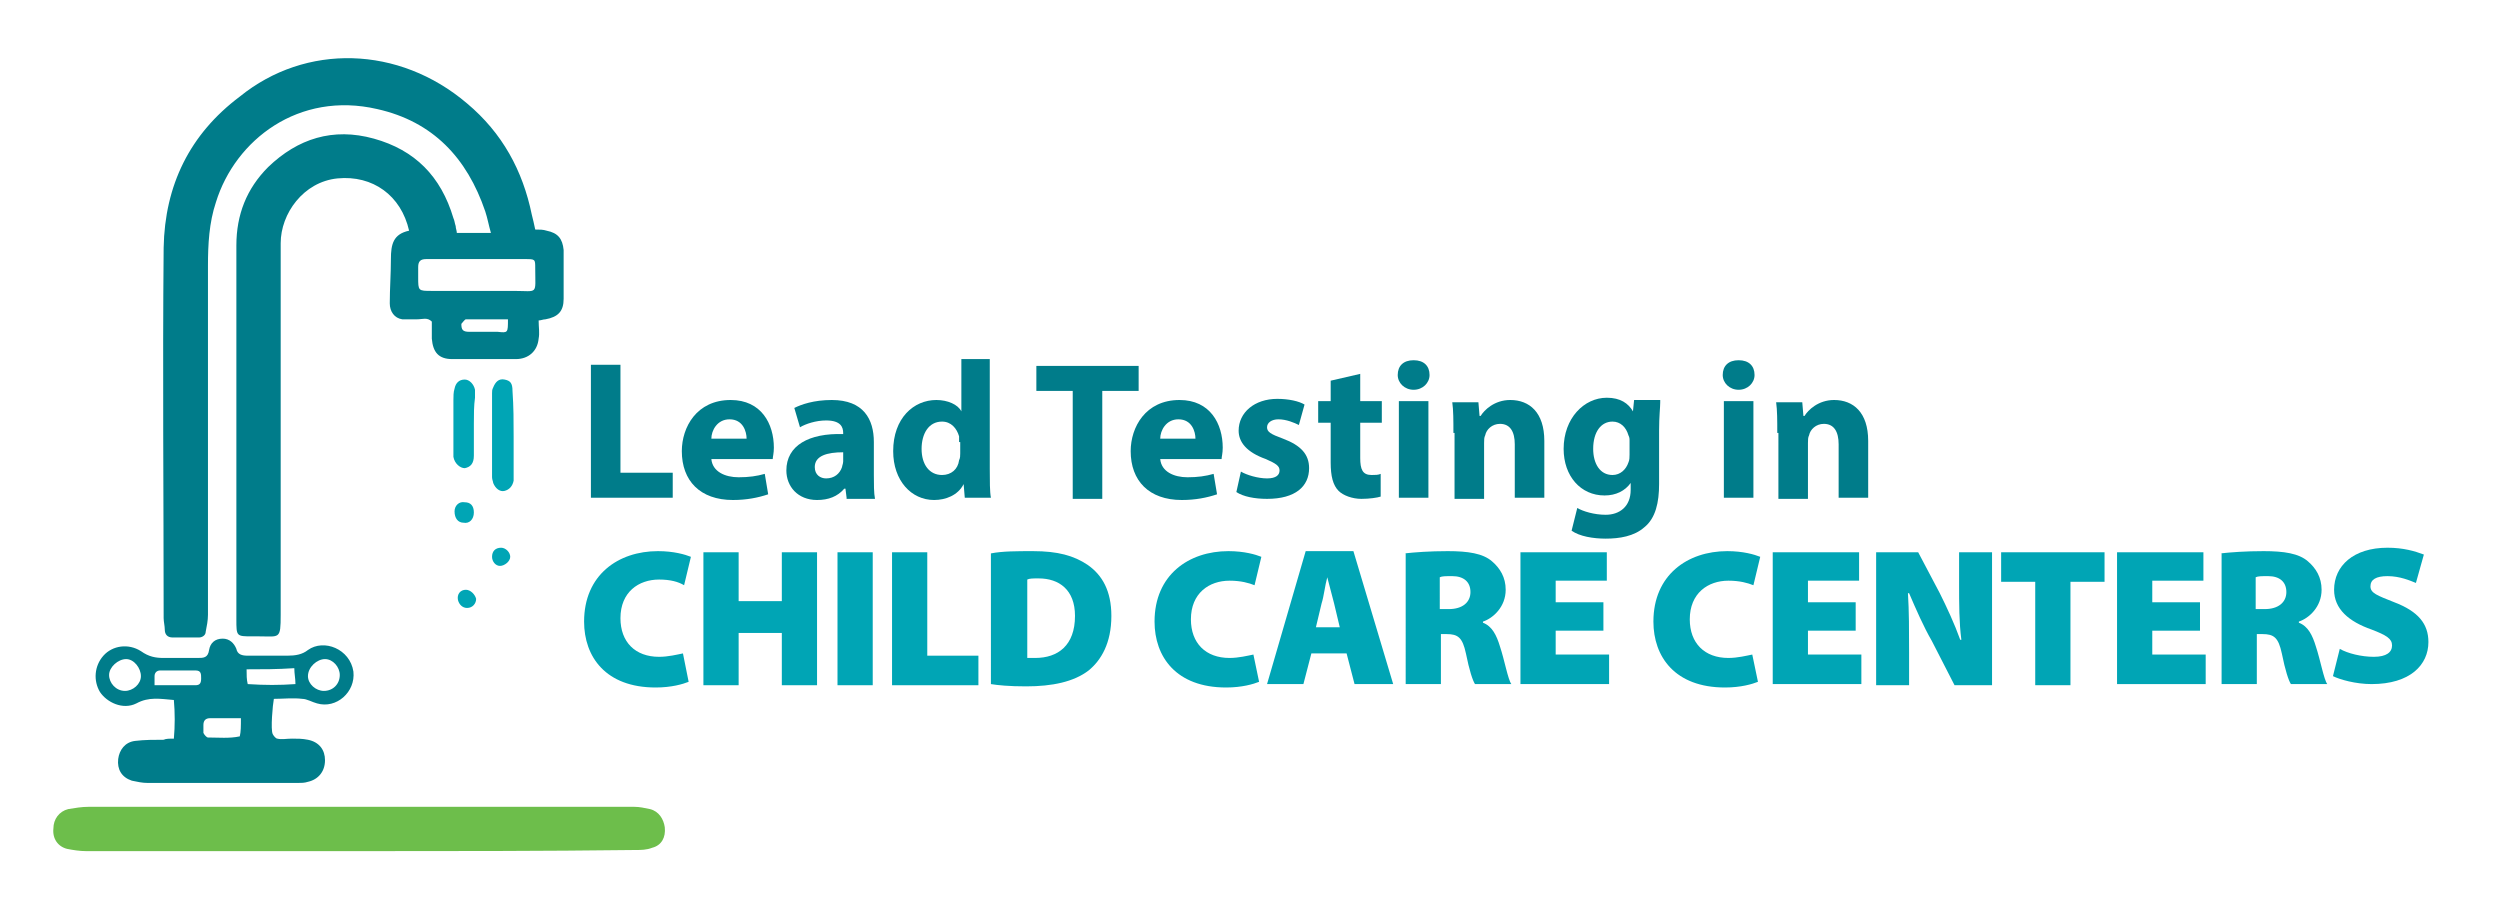 <?xml version="1.0" encoding="utf-8"?>
<!-- Generator: Adobe Illustrator 26.5.0, SVG Export Plug-In . SVG Version: 6.00 Build 0)  -->
<svg version="1.1" id="Layer_1" xmlns="http://www.w3.org/2000/svg" xmlns:xlink="http://www.w3.org/1999/xlink" x="0px" y="0px"
	 viewBox="0 0 220 80" style="enable-background:new 0 0 220 80;" xml:space="preserve">
<style type="text/css">
	.st0{opacity:0;}
	.st1{fill:#FFFFFF;}
	.st2{fill:#007C8A;}
	.st3{fill:#00A5B5;}
	.st4{fill:#6DBE4B;}
	.st5{fill:#E8E8E8;}
	.st6{fill:#035157;}
</style>
<g class="st0">
	<rect class="st1" width="220" height="80"/>
</g>
<g>
	<path class="st2" d="M52,32.1h2.6v9.5h4.6v2.2H52V32.1z"/>
	<path class="st2" d="M62.6,40.4c0.1,1.1,1.2,1.6,2.4,1.6c0.9,0,1.6-0.1,2.3-0.3l0.3,1.8c-0.9,0.3-1.9,0.5-3.1,0.5
		c-2.9,0-4.5-1.7-4.5-4.3c0-2.1,1.3-4.5,4.3-4.5c2.7,0,3.8,2.1,3.8,4.2c0,0.5-0.1,0.8-0.1,1H62.6z M65.7,38.6c0-0.6-0.3-1.7-1.5-1.7
		c-1.1,0-1.6,1-1.6,1.7H65.7z"/>
	<path class="st2" d="M74.5,43.8L74.4,43h-0.1c-0.6,0.7-1.4,1-2.4,1c-1.7,0-2.7-1.2-2.7-2.6c0-2.2,2-3.3,5-3.2v-0.1
		c0-0.5-0.2-1.1-1.5-1.1c-0.9,0-1.8,0.3-2.3,0.6l-0.5-1.7c0.6-0.3,1.7-0.7,3.3-0.7c2.8,0,3.7,1.7,3.7,3.7v2.9c0,0.8,0,1.6,0.1,2.1
		H74.5z M74.2,39.8c-1.4,0-2.5,0.3-2.5,1.3c0,0.7,0.5,1,1,1c0.7,0,1.2-0.4,1.4-1c0-0.1,0.1-0.3,0.1-0.5V39.8z"/>
	<path class="st2" d="M87.1,31.5v9.8c0,1,0,2,0.1,2.5h-2.3l-0.1-1.2h0c-0.5,1-1.6,1.4-2.6,1.4c-2,0-3.6-1.7-3.6-4.3
		c0-2.9,1.8-4.5,3.8-4.5c1,0,1.9,0.4,2.2,1h0v-4.6H87.1z M84.4,38.9c0-0.1,0-0.3,0-0.5c-0.2-0.7-0.7-1.3-1.5-1.3
		c-1.2,0-1.8,1.1-1.8,2.4c0,1.4,0.7,2.3,1.8,2.3c0.8,0,1.4-0.5,1.5-1.3c0.1-0.2,0.1-0.4,0.1-0.6V38.9z"/>
	<path class="st2" d="M94.3,34.4h-3.1v-2.2h9v2.2H97v9.5h-2.6V34.4z"/>
	<path class="st2" d="M102.1,40.4c0.1,1.1,1.2,1.6,2.4,1.6c0.9,0,1.6-0.1,2.3-0.3l0.3,1.8c-0.9,0.3-1.9,0.5-3.1,0.5
		c-2.9,0-4.5-1.7-4.5-4.3c0-2.1,1.3-4.5,4.3-4.5c2.7,0,3.8,2.1,3.8,4.2c0,0.5-0.1,0.8-0.1,1H102.1z M105.2,38.6
		c0-0.6-0.3-1.7-1.5-1.7c-1.1,0-1.6,1-1.6,1.7H105.2z"/>
	<path class="st2" d="M109.2,41.5c0.5,0.3,1.5,0.6,2.3,0.6c0.8,0,1.1-0.3,1.1-0.7c0-0.4-0.3-0.6-1.2-1c-1.7-0.6-2.4-1.5-2.4-2.5
		c0-1.6,1.4-2.8,3.4-2.8c1,0,1.9,0.2,2.4,0.5l-0.5,1.8c-0.4-0.2-1.1-0.5-1.8-0.5c-0.6,0-1,0.3-1,0.7c0,0.4,0.3,0.6,1.4,1
		c1.6,0.6,2.3,1.4,2.3,2.6c0,1.6-1.2,2.7-3.7,2.7c-1.1,0-2.1-0.2-2.7-0.6L109.2,41.5z"/>
	<path class="st2" d="M119.7,32.9v2.4h1.9v1.9h-1.9v3.1c0,1,0.2,1.5,1,1.5c0.3,0,0.6,0,0.8-0.1l0,2c-0.3,0.1-1,0.2-1.7,0.2
		c-0.8,0-1.6-0.3-2-0.7c-0.5-0.5-0.7-1.3-0.7-2.5v-3.5H116v-1.9h1.1v-1.8L119.7,32.9z"/>
	<path class="st2" d="M125.8,33c0,0.7-0.6,1.3-1.4,1.3c-0.8,0-1.4-0.6-1.4-1.3c0-0.8,0.5-1.3,1.4-1.3S125.8,32.2,125.8,33z
		 M123.1,43.8v-8.5h2.6v8.5H123.1z"/>
	<path class="st2" d="M127.9,38.1c0-1.1,0-2-0.1-2.7h2.3l0.1,1.2h0.1c0.3-0.5,1.2-1.4,2.6-1.4c1.7,0,3,1.1,3,3.6v5h-2.6v-4.7
		c0-1.1-0.4-1.8-1.3-1.8c-0.7,0-1.2,0.5-1.3,1c-0.1,0.2-0.1,0.4-0.1,0.7v4.9h-2.6V38.1z"/>
	<path class="st2" d="M146.1,35.4c0,0.5-0.1,1.2-0.1,2.5v4.7c0,1.6-0.3,3-1.3,3.8c-0.9,0.8-2.2,1-3.4,1c-1.1,0-2.3-0.2-3-0.7l0.5-2
		c0.5,0.3,1.5,0.6,2.5,0.6c1.2,0,2.2-0.7,2.2-2.2v-0.6h0c-0.5,0.7-1.3,1.1-2.3,1.1c-2.1,0-3.6-1.7-3.6-4.1c0-2.7,1.8-4.5,3.8-4.5
		c1.2,0,1.9,0.5,2.3,1.2h0l0.1-1H146.1z M143.4,38.8c0-0.2,0-0.3-0.1-0.5c-0.2-0.7-0.7-1.2-1.4-1.2c-1,0-1.7,0.9-1.7,2.4
		c0,1.3,0.6,2.3,1.7,2.3c0.7,0,1.2-0.5,1.4-1.1c0.1-0.2,0.1-0.5,0.1-0.7V38.8z"/>
	<path class="st2" d="M154.4,33c0,0.7-0.6,1.3-1.4,1.3c-0.8,0-1.4-0.6-1.4-1.3c0-0.8,0.5-1.3,1.4-1.3S154.4,32.2,154.4,33z
		 M151.7,43.8v-8.5h2.6v8.5H151.7z"/>
	<path class="st2" d="M156.4,38.1c0-1.1,0-2-0.1-2.7h2.3l0.1,1.2h0.1c0.3-0.5,1.2-1.4,2.6-1.4c1.7,0,3,1.1,3,3.6v5h-2.6v-4.7
		c0-1.1-0.4-1.8-1.3-1.8c-0.7,0-1.2,0.5-1.3,1c-0.1,0.2-0.1,0.4-0.1,0.7v4.9h-2.6V38.1z"/>
	<path class="st3" d="M60.6,60c-0.5,0.2-1.5,0.5-2.9,0.5c-4.4,0-6.3-2.7-6.3-5.8c0-4.1,3-6.2,6.5-6.2c1.4,0,2.4,0.3,2.9,0.5
		l-0.6,2.5C59.7,51.2,59,51,58,51c-1.8,0-3.4,1.1-3.4,3.4c0,2.1,1.3,3.4,3.4,3.4c0.8,0,1.6-0.2,2.1-0.3L60.6,60z"/>
	<path class="st3" d="M65,48.6v4.3h3.8v-4.3h3.1v11.7h-3.1v-4.6H65v4.6h-3.1V48.6H65z"/>
	<path class="st3" d="M76.8,48.6v11.7h-3.1V48.6H76.8z"/>
	<path class="st3" d="M78.5,48.6h3.1v9.1h4.5v2.6h-7.6V48.6z"/>
	<path class="st3" d="M87.2,48.7c1-0.2,2.3-0.2,3.7-0.2c2.2,0,3.6,0.4,4.8,1.2c1.3,0.9,2.1,2.3,2.1,4.5c0,2.4-0.9,3.9-2,4.8
		c-1.3,1-3.2,1.4-5.5,1.4c-1.5,0-2.5-0.1-3.1-0.2V48.7z M90.4,57.9c0.2,0,0.5,0,0.7,0c2,0,3.5-1.1,3.5-3.7c0-2.3-1.4-3.3-3.2-3.3
		c-0.5,0-0.8,0-1,0.1V57.9z"/>
	<path class="st3" d="M110.8,60c-0.5,0.2-1.5,0.5-2.9,0.5c-4.4,0-6.3-2.7-6.3-5.8c0-4.1,3-6.2,6.5-6.2c1.4,0,2.4,0.3,2.9,0.5
		l-0.6,2.5c-0.5-0.2-1.2-0.4-2.2-0.4c-1.8,0-3.4,1.1-3.4,3.4c0,2.1,1.3,3.4,3.4,3.4c0.8,0,1.6-0.2,2.1-0.3L110.8,60z"/>
	<path class="st3" d="M115.4,57.5l-0.7,2.7h-3.2l3.4-11.7h4.2l3.5,11.7h-3.4l-0.7-2.7H115.4z M117.9,55.2l-0.5-2.1
		c-0.2-0.7-0.4-1.6-0.6-2.3h0c-0.2,0.7-0.3,1.7-0.5,2.3l-0.5,2.1H117.9z"/>
	<path class="st3" d="M123.6,48.7c0.9-0.1,2.2-0.2,3.8-0.2c1.8,0,3.1,0.2,3.9,0.9c0.7,0.6,1.2,1.4,1.2,2.5c0,1.5-1.1,2.5-2,2.8v0.1
		c0.8,0.3,1.2,1.1,1.5,2.1c0.4,1.2,0.7,2.9,1,3.3h-3.2c-0.2-0.3-0.5-1.2-0.8-2.7c-0.3-1.4-0.7-1.7-1.7-1.7h-0.5v4.4h-3.1V48.7z
		 M126.7,53.6h0.8c1.2,0,1.9-0.6,1.9-1.5c0-0.9-0.6-1.4-1.6-1.4c-0.6,0-0.9,0-1.1,0.1V53.6z"/>
	<path class="st3" d="M141.1,55.5h-4.2v2.1h4.7v2.6h-7.8V48.6h7.6v2.5h-4.5V53h4.2V55.5z"/>
	<path class="st3" d="M154.7,60c-0.5,0.2-1.5,0.5-2.9,0.5c-4.4,0-6.3-2.7-6.3-5.8c0-4.1,3-6.2,6.5-6.2c1.4,0,2.4,0.3,2.9,0.5
		l-0.6,2.5c-0.5-0.2-1.2-0.4-2.2-0.4c-1.8,0-3.4,1.1-3.4,3.4c0,2.1,1.3,3.4,3.4,3.4c0.8,0,1.6-0.2,2.1-0.3L154.7,60z"/>
	<path class="st3" d="M163.3,55.5h-4.2v2.1h4.7v2.6h-7.8V48.6h7.6v2.5h-4.5V53h4.2V55.5z"/>
	<path class="st3" d="M165.1,60.3V48.6h3.7l1.9,3.6c0.6,1.2,1.3,2.7,1.8,4.1h0.1c-0.2-1.5-0.2-3.2-0.2-4.9v-2.8h2.9v11.7h-3.3
		l-2-3.9c-0.7-1.2-1.4-2.8-2-4.2h-0.1c0.1,1.6,0.1,3.3,0.1,5.2v2.9H165.1z"/>
	<path class="st3" d="M179.1,51.2h-3v-2.6h9.1v2.6h-3v9.1h-3.1V51.2z"/>
	<path class="st3" d="M193.6,55.5h-4.2v2.1h4.7v2.6h-7.8V48.6h7.6v2.5h-4.5V53h4.2V55.5z"/>
	<path class="st3" d="M195.4,48.7c0.9-0.1,2.2-0.2,3.8-0.2c1.8,0,3.1,0.2,3.9,0.9c0.7,0.6,1.2,1.4,1.2,2.5c0,1.5-1.1,2.5-2,2.8v0.1
		c0.8,0.3,1.2,1.1,1.5,2.1c0.4,1.2,0.7,2.9,1,3.3h-3.2c-0.2-0.3-0.5-1.2-0.8-2.7c-0.3-1.4-0.7-1.7-1.7-1.7h-0.5v4.4h-3.1V48.7z
		 M198.5,53.6h0.8c1.2,0,1.9-0.6,1.9-1.5c0-0.9-0.6-1.4-1.6-1.4c-0.6,0-0.9,0-1.1,0.1V53.6z"/>
	<path class="st3" d="M205.9,57.1c0.7,0.4,1.9,0.7,3,0.7c1.1,0,1.6-0.4,1.6-1c0-0.6-0.5-0.9-1.8-1.4c-2-0.7-3.3-1.8-3.3-3.5
		c0-2.1,1.7-3.7,4.7-3.7c1.4,0,2.4,0.3,3.2,0.6l-0.7,2.5c-0.5-0.2-1.4-0.6-2.5-0.6c-1,0-1.5,0.3-1.5,0.9c0,0.6,0.6,0.8,2.1,1.4
		c2.1,0.8,3,1.9,3,3.5c0,2-1.6,3.7-5,3.7c-1.4,0-2.8-0.4-3.4-0.7L205.9,57.1z"/>
</g>
<g>
	<g>
		<path class="st2" d="M47.1,20.2c0.4,0,0.7,0,1,0.1c1,0.2,1.4,0.7,1.5,1.7c0,1.4,0,2.9,0,4.3c0,1.1-0.5,1.6-1.6,1.8
			c-0.2,0-0.4,0.1-0.6,0.1c0,0.6,0.1,1.1,0,1.6c-0.1,1.1-0.9,1.8-2,1.8c-1.9,0-3.7,0-5.6,0c-1.2,0-1.7-0.6-1.8-1.8c0-0.5,0-1,0-1.5
			c-0.4-0.4-0.8-0.2-1.3-0.2c-0.4,0-0.9,0-1.3,0c-0.7-0.1-1.1-0.7-1.1-1.4c0-1.3,0.1-2.6,0.1-3.9c0-1.3,0.2-2.2,1.6-2.5
			c-0.7-3.1-3.2-4.9-6.3-4.6c-3,0.3-5,3.1-5,5.7c0,10.9,0,21.8,0,32.7c0,2.2-0.1,1.9-1.9,1.9c-0.2,0-0.4,0-0.6,0
			c-1.4,0-1.4,0-1.4-1.5c0-8.9,0-17.8,0-26.6c0-2.1,0-4.2,0-6.3c0-2.7,0.9-5,2.8-6.9c2.6-2.5,5.7-3.5,9.3-2.5c3.6,1,5.9,3.3,7,7
			c0.1,0.2,0.1,0.4,0.2,0.7c0,0.2,0.1,0.4,0.1,0.6c1,0,1.9,0,3,0c-0.2-0.7-0.3-1.3-0.5-1.9c-1.6-4.7-4.6-7.9-9.5-9
			c-6.9-1.6-12.5,2.7-14.2,8.2c-0.6,1.8-0.7,3.7-0.7,5.6c0,10.2,0,20.5,0,30.7c0,0.5-0.1,1-0.2,1.5c0,0.3-0.3,0.5-0.6,0.5
			c-0.8,0-1.5,0-2.3,0c-0.5,0-0.7-0.3-0.7-0.7c0-0.3-0.1-0.7-0.1-1c0-10.9-0.1-21.7,0-32.6c0.1-5.5,2.3-10,6.7-13.3
			C26.9,3.8,35.1,4,41.1,9.1c3.1,2.6,4.9,5.9,5.7,9.8C46.9,19.3,47,19.7,47.1,20.2z M42,22.8c-1.5,0-3,0-4.5,0
			c-0.5,0-0.7,0.2-0.7,0.7c0,0.3,0,0.6,0,0.9c0,1.2,0,1.2,1.2,1.2c2.4,0,4.8,0,7.2,0c2.2,0,1.9,0.4,1.9-2c0-0.8,0-0.8-0.9-0.8
			C44.8,22.8,43.4,22.8,42,22.8z M44.7,28.1c-1.3,0-2.5,0-3.7,0c-0.1,0-0.3,0.3-0.4,0.4c0,0.5,0.1,0.7,0.7,0.7c0.8,0,1.7,0,2.5,0
			C44.7,29.3,44.7,29.3,44.7,28.1z"/>
	</g>
	<g>
		<path class="st4" d="M31.7,74.9c-8,0-16,0-24.1,0c-0.6,0-1.2-0.1-1.7-0.2c-0.8-0.2-1.3-0.9-1.2-1.8c0-0.8,0.5-1.5,1.3-1.7
			C6.6,71.1,7.2,71,7.8,71c14.1,0,28.2,0,42.3,0c1.9,0,3.8,0,5.7,0c0.5,0,0.9,0.1,1.4,0.2c0.8,0.2,1.2,0.9,1.3,1.6
			c0.1,0.9-0.3,1.6-1.1,1.8c-0.5,0.2-1,0.2-1.5,0.2C47.8,74.9,39.8,74.9,31.7,74.9C31.7,74.9,31.7,74.9,31.7,74.9z"/>
	</g>
	<g>
		<path class="st2" d="M15.3,65c0.1-1.1,0.1-2.3,0-3.4c-1.2-0.1-2.2-0.3-3.3,0.3c-1.2,0.6-2.6-0.1-3.2-1c-0.6-1-0.5-2.3,0.3-3.2
			c0.8-0.9,2.2-1.1,3.3-0.4c0.7,0.5,1.3,0.6,2,0.6c1,0,2,0,3,0c0.5,0,0.9,0,1-0.7c0.1-0.6,0.5-1,1.2-1c0.6,0,1,0.4,1.2,0.9
			c0.1,0.5,0.5,0.6,1,0.6c1.2,0,2.3,0,3.5,0c0.7,0,1.3-0.1,1.8-0.5c1.4-1,3.7-0.1,4,1.9c0.2,1.8-1.5,3.3-3.2,2.8
			c-0.4-0.1-0.9-0.4-1.3-0.4c-0.8-0.1-1.7,0-2.5,0c-0.1,0.5-0.3,2.7-0.1,3.1c0.1,0.2,0.3,0.4,0.4,0.4c0.4,0.1,0.8,0,1.3,0
			c0.5,0,0.9,0,1.4,0.1c1,0.2,1.5,0.9,1.5,1.8c0,1-0.6,1.7-1.5,1.9c-0.3,0.1-0.6,0.1-0.9,0.1c-4.4,0-8.8,0-13.2,0
			c-0.5,0-0.9-0.1-1.4-0.2c-0.9-0.3-1.3-1-1.2-1.9c0.1-0.8,0.6-1.5,1.5-1.6c0.8-0.1,1.7-0.1,2.5-0.1C14.6,65,14.9,65,15.3,65z
			 M11,60.8c0.7,0,1.4-0.6,1.4-1.3c0-0.7-0.6-1.5-1.3-1.5c-0.7,0-1.5,0.7-1.5,1.4C9.6,60.1,10.2,60.8,11,60.8z M29.9,59.4
			c0-0.7-0.6-1.4-1.3-1.4c-0.7,0-1.5,0.7-1.5,1.5c0,0.7,0.7,1.3,1.4,1.3C29.3,60.8,29.9,60.2,29.9,59.4z M21.7,58.9
			c0,0.5,0,0.9,0.1,1.3c1.5,0.1,2.8,0.1,4.2,0c0-0.5-0.1-0.9-0.1-1.4C24.4,58.9,23.1,58.9,21.7,58.9z M13.6,60.3c1.3,0,2.5,0,3.6,0
			c0.4,0,0.5-0.2,0.5-0.6c0-0.4,0-0.7-0.5-0.7c-1,0-2.1,0-3.1,0c-0.3,0-0.5,0.2-0.5,0.5C13.6,59.7,13.6,59.9,13.6,60.3z M21.2,63.2
			c-1,0-1.8,0-2.7,0c-0.4,0-0.6,0.2-0.6,0.6c0,0.2,0,0.5,0,0.7c0.1,0.2,0.3,0.4,0.4,0.4c0.9,0,1.9,0.1,2.8-0.1
			C21.2,64.4,21.2,63.9,21.2,63.2z"/>
	</g>
	<g>
		<path class="st3" d="M45.2,38.4c0,1.1,0,2.2,0,3.2c0,0.2,0,0.5,0,0.7c-0.1,0.5-0.4,0.8-0.8,0.9c-0.4,0.1-0.8-0.2-1-0.7
			c0-0.1-0.1-0.3-0.1-0.5c0-2.5,0-4.9,0-7.4c0-0.2,0-0.3,0.1-0.5c0.2-0.5,0.5-0.8,1-0.7c0.5,0.1,0.7,0.3,0.7,1
			C45.2,35.8,45.2,37.1,45.2,38.4z"/>
	</g>
	<g>
		<path class="st3" d="M41.7,37.3c0,0.9,0,1.9,0,2.8c0,0.7-0.3,1-0.8,1.1c-0.4,0-0.9-0.4-1-1c0-0.3,0-0.5,0-0.8c0-1.4,0-2.8,0-4.2
			c0-0.3,0-0.7,0.1-1c0.1-0.5,0.4-0.8,0.9-0.8c0.4,0,0.8,0.4,0.9,0.9c0,0.2,0,0.5,0,0.7C41.7,35.7,41.7,36.5,41.7,37.3
			C41.7,37.3,41.7,37.3,41.7,37.3z"/>
	</g>
	<g>
		<path class="st3" d="M40.9,44.2c0.5,0,0.8,0.3,0.8,0.9c0,0.6-0.4,1-0.9,0.9c-0.5,0-0.8-0.4-0.8-1C40,44.5,40.4,44.1,40.9,44.2z"/>
	</g>
	<g>
		<path class="st3" d="M41.9,52.7c0,0.4-0.3,0.8-0.8,0.8c-0.4,0-0.7-0.3-0.8-0.7c-0.1-0.5,0.2-0.9,0.7-0.9
			C41.4,51.9,41.8,52.3,41.9,52.7z"/>
	</g>
	<g>
		<path class="st3" d="M44.1,48.2c0.4,0,0.8,0.4,0.8,0.8c0,0.4-0.5,0.8-0.9,0.8c-0.4,0-0.7-0.4-0.7-0.8
			C43.3,48.5,43.6,48.2,44.1,48.2z"/>
	</g>
</g>
</svg>
